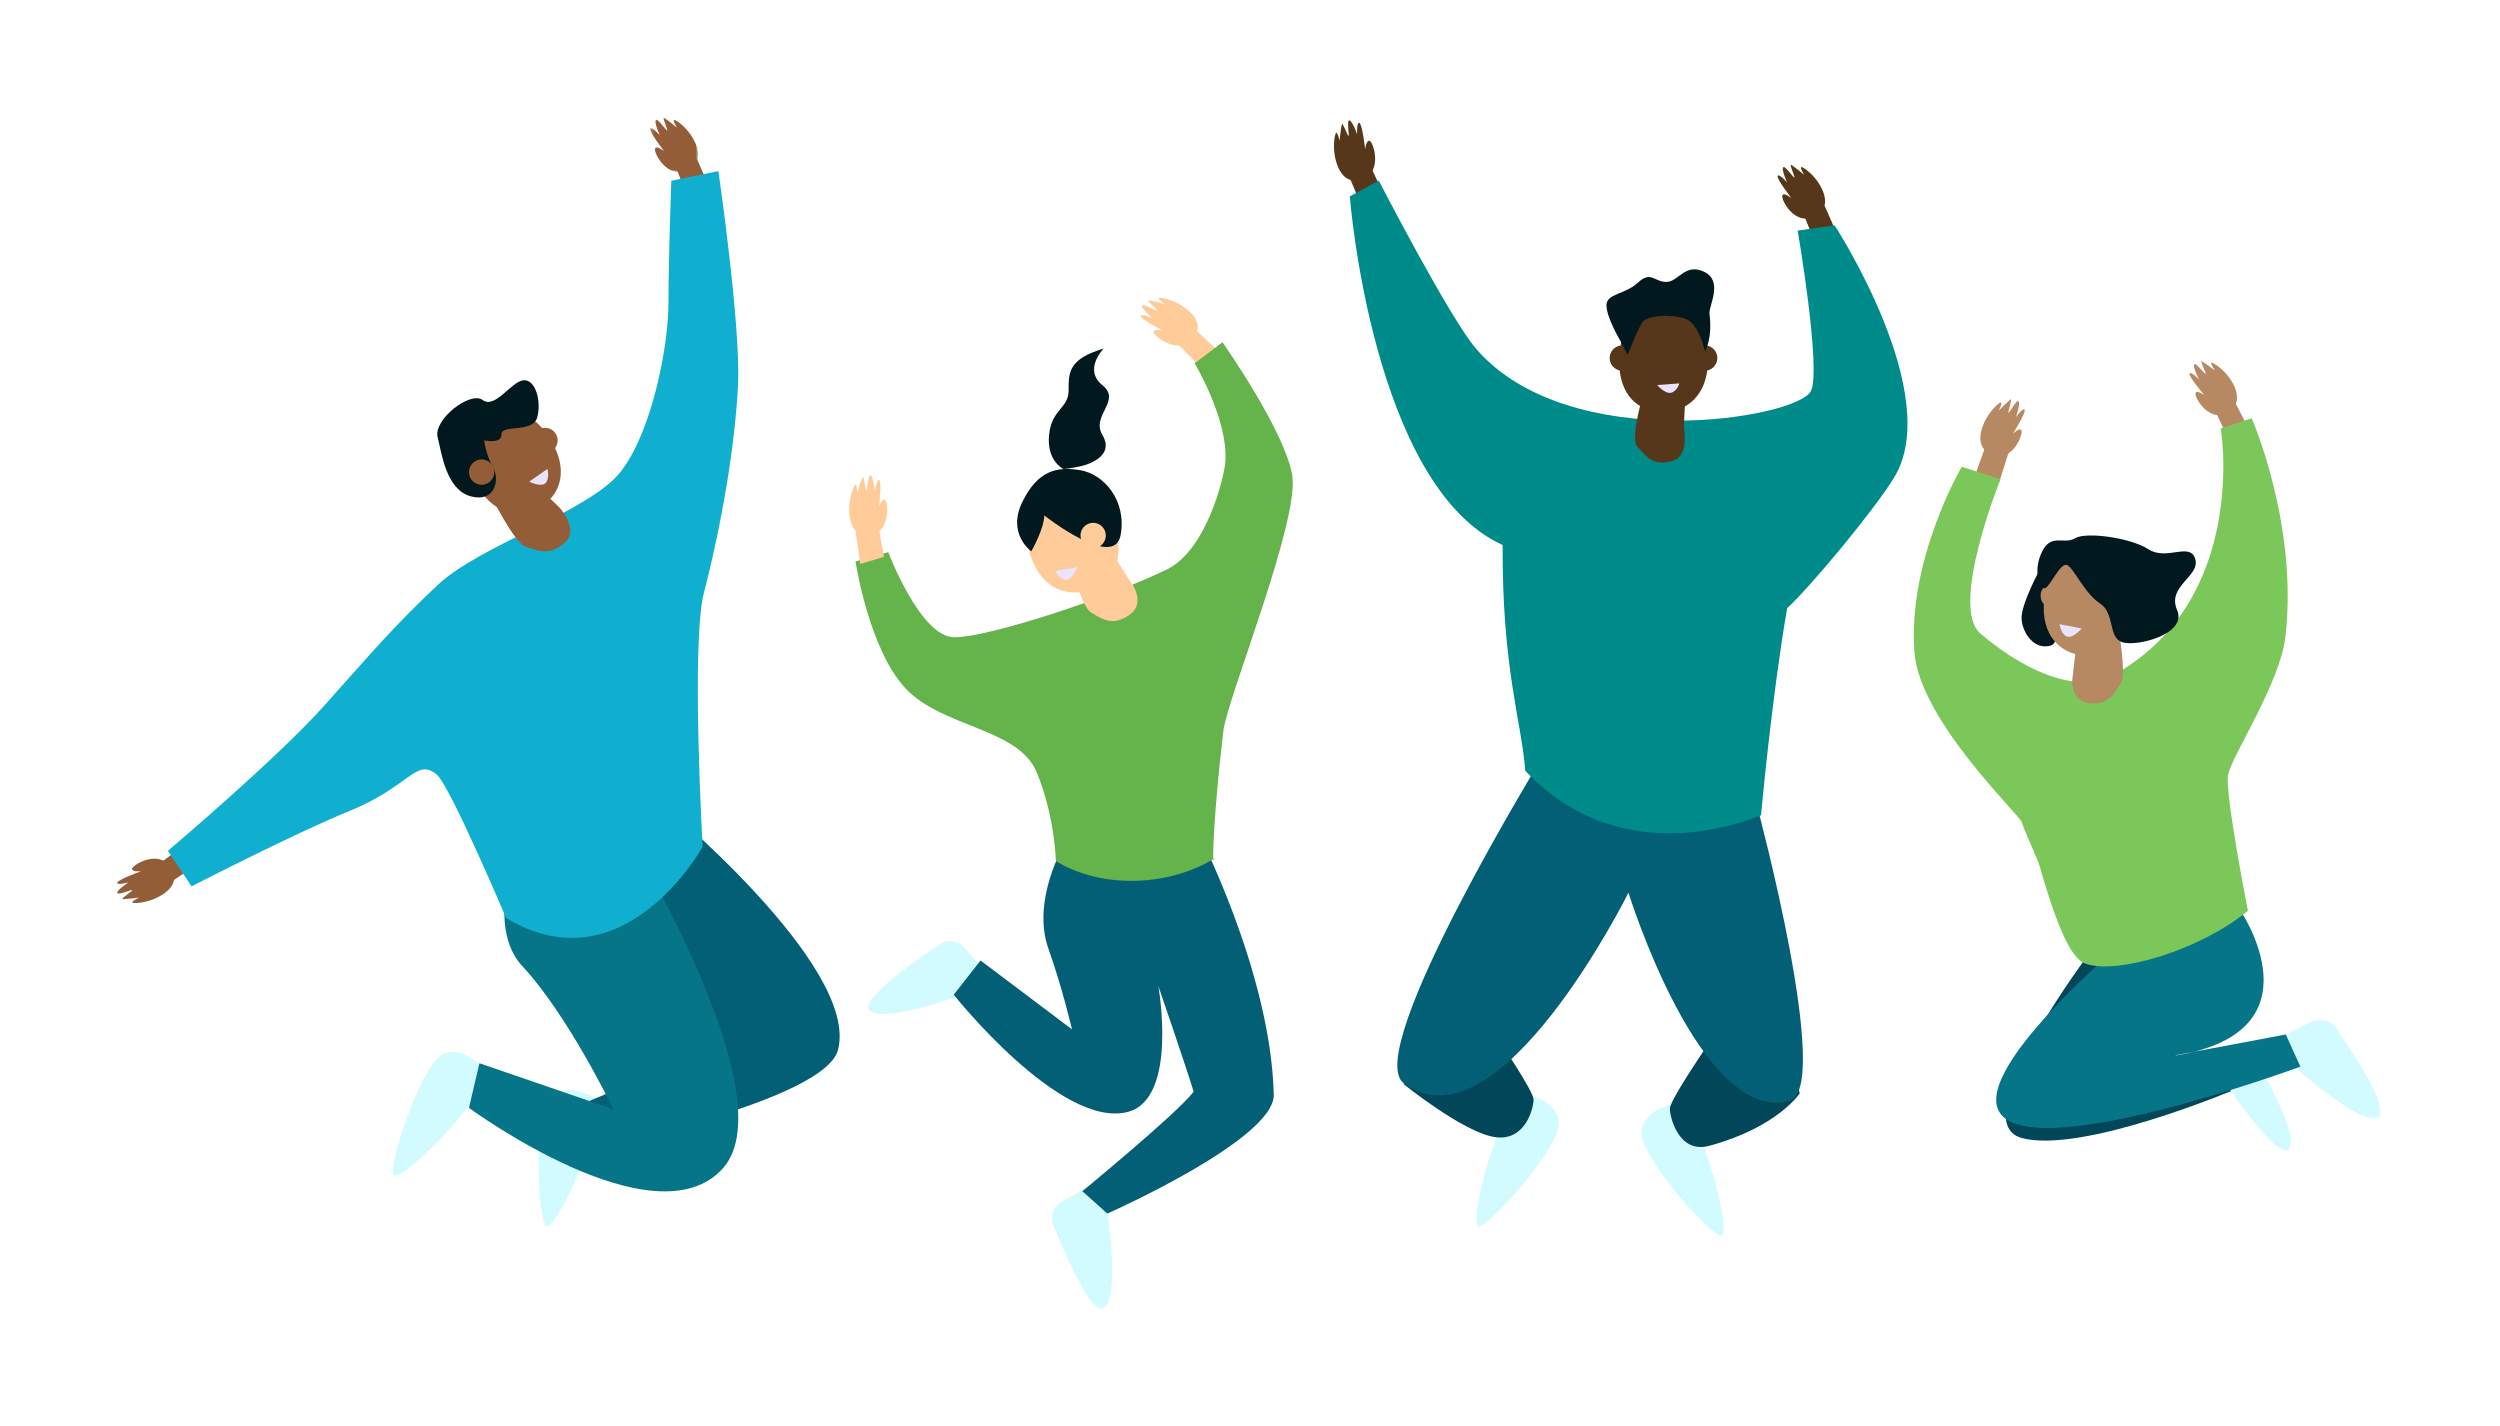 <svg width="789" height="450" viewBox="0 0 789 450" fill="none" xmlns="http://www.w3.org/2000/svg">
<g id="Group 163" filter="url(#filter0_d)">
<path id="Fill 1" fill-rule="evenodd" clip-rule="evenodd" d="M154 322.006C148.807 334.652 125.856 356.624 124.177 353.742C122.497 350.86 133.139 317.712 140.48 315.386C147.82 313.059 154 322.006 154 322.006" fill="#D2FBFF"/>
<path id="Fill 3" fill-rule="evenodd" clip-rule="evenodd" d="M189 330.241C188.555 343.741 174.844 371.982 172.285 369.89C169.727 367.796 168.131 333.429 174.146 328.752C180.161 324.075 189 330.241 189 330.241" fill="#D2FBFF"/>
<path id="Fill 5" fill-rule="evenodd" clip-rule="evenodd" d="M63 255.152L54.512 261L50 255.774L57.799 250L63 255.152Z" fill="#935D37"/>
<path id="Fill 7" fill-rule="evenodd" clip-rule="evenodd" d="M53.703 256.444C56.875 260.793 53.693 264.175 49.922 266.122C46.211 268.039 41.961 268.228 41.749 267.827C41.536 267.424 43.883 266.254 43.883 266.254C43.883 266.254 40.64 266.731 38.751 266.779C37.778 266.804 41.9 264.199 41.774 263.916C41.659 263.656 37.372 265.49 37.065 264.91C36.432 264.152 40.636 261.434 40.636 261.434C40.636 261.434 36.69 262.553 37.028 261.54C37.363 260.524 44.555 257.956 44.555 257.956C44.555 257.956 41.088 258.329 41.767 256.974C42.446 255.618 49.969 251.329 53.703 256.444" fill="#935D37"/>
<path id="Fill 9" fill-rule="evenodd" clip-rule="evenodd" d="M224 42.412L219.883 33L213 35.014L216.556 44L224 42.412Z" fill="#935D37"/>
<g id="Group 13">
<mask id="mask0" mask-type="alpha" maskUnits="userSpaceOnUse" x="205" y="20" width="16" height="18">
<path id="Clip 12" fill-rule="evenodd" clip-rule="evenodd" d="M205.22 20.1H220.307V37.279H205.22V20.1Z" fill="white"/>
</mask>
<g mask="url(#mask0)">
<path id="Fill 11" fill-rule="evenodd" clip-rule="evenodd" d="M216.499 36.818C221.59 34.785 220.775 30.228 218.667 26.584C216.594 23 213.108 20.6 212.705 20.831C212.302 21.061 213.637 23.294 213.637 23.294C213.637 23.294 211.161 21.18 209.593 20.145C208.783 19.612 210.824 24 210.561 24.174C210.319 24.335 207.712 20.516 207.132 20.849C206.177 21.16 208.223 25.69 208.223 25.69C208.223 25.69 205.51 22.659 205.232 23.7C204.953 24.74 209.607 30.715 209.607 30.715C209.607 30.715 206.885 28.573 206.707 30.084C206.53 31.596 210.511 39.21 216.499 36.818" fill="#935D37"/>
</g>
</g>
<path id="Fill 14" fill-rule="evenodd" clip-rule="evenodd" d="M207.019 235C207.019 235 271.526 287.77 264.459 314.394C260.21 330.4 188.504 345 188.504 345L185.199 330.797L224.25 314.394L187.872 273.729L185 238.873L207.019 235Z" fill="#035F75"/>
<path id="Fill 16" fill-rule="evenodd" clip-rule="evenodd" d="M167.751 238C167.751 238 150.512 272.58 164.877 287.949C179.243 303.318 193.608 333.095 193.608 333.095L151.305 318.555L148 332.645C148 332.645 206.675 375.747 228.161 351.71C249.054 328.337 195.524 241.842 195.524 241.842L167.751 238Z" fill="#067587"/>
<path id="Fill 18" fill-rule="evenodd" clip-rule="evenodd" d="M169.802 143.379C163.088 146.888 155.284 144.903 150.029 135.417C144.774 125.93 146.654 116.864 153.369 113.354C160.083 109.845 169.09 113.222 174.345 122.709C179.6 132.196 176.517 139.87 169.802 143.379Z" fill="#935D37"/>
<path id="Fill 20" fill-rule="evenodd" clip-rule="evenodd" d="M138.238 167.529C151.544 155.048 186.138 144.35 195.895 131.867C205.653 119.385 210.975 92.639 210.975 78.375C210.975 64.11 211.862 40.039 211.862 40.039L226.719 37C226.719 37 233.81 85.624 232.923 104.346C232.036 123.07 227.96 147.583 222.169 170.031C218.075 185.904 221.755 250.265 221.755 250.265C221.755 250.265 196.938 295.163 159.713 272.714C159.713 272.714 141.927 230.726 137.791 227.401C131.22 222.117 129.518 231.142 110.079 239.04C93.013 245.975 60.445 262.737 60.445 262.737L53 251.512C53 251.512 87.555 222.307 102.633 205.367C117.713 188.428 124.933 180.011 138.238 167.529" fill="#10AFD0"/>
<path id="Fill 22" fill-rule="evenodd" clip-rule="evenodd" d="M165.775 155.491C162.292 154.232 155 139.544 155 139.544L167.135 134L176.659 143.288C176.659 143.288 182.805 150.028 178.426 154.075C174.047 158.121 170.891 157.34 165.775 155.491" fill="#935D37"/>
<path id="Fill 24" fill-rule="evenodd" clip-rule="evenodd" d="M158.28 120.054C158.158 116.872 168.056 119.696 169.501 114.862C170.947 110.029 169.162 102.742 165.28 103.007C161.4 103.272 156.345 112.159 152.341 109.242C148.339 106.325 136.766 115.451 138.108 120.917C139.446 126.383 140.882 137.605 148.617 139.65C156.351 141.695 157.824 134.287 155.538 130.326C153.252 126.367 152.831 121.97 152.831 121.97C152.831 121.97 158.403 123.236 158.28 120.054Z" fill="#01181F"/>
<path id="Fill 26" fill-rule="evenodd" clip-rule="evenodd" d="M155.889 131.07C156.403 133.217 155.079 135.375 152.93 135.889C150.783 136.403 148.625 135.079 148.111 132.932C147.597 130.783 148.921 128.625 151.07 128.111C153.217 127.597 155.376 128.921 155.889 131.07" fill="#935D37"/>
<path id="Fill 28" fill-rule="evenodd" clip-rule="evenodd" d="M175.889 121.069C176.403 123.216 175.079 125.375 172.932 125.889C170.783 126.404 168.625 125.079 168.111 122.931C167.597 120.782 168.921 118.625 171.07 118.111C173.217 117.596 175.376 118.921 175.889 121.069" fill="#935D37"/>
<path id="Fill 36" fill-rule="evenodd" clip-rule="evenodd" d="M167 135.008L172.766 131C172.766 131 173.567 133.923 172.206 135.426C170.844 136.928 167 135.008 167 135.008" fill="#E9E4FF"/>
<path id="Fill 44" fill-rule="evenodd" clip-rule="evenodd" d="M710 118.932L705.391 110L699 112.447L703.045 121L710 118.932Z" fill="#B68962"/>
<path id="Fill 46" fill-rule="evenodd" clip-rule="evenodd" d="M702.713 113.352C707.427 110.929 706.319 106.391 704.043 102.87C701.804 99.404 698.301 97.24 697.933 97.502C697.566 97.763 699.002 99.918 699.002 99.918C699.002 99.918 696.485 97.966 694.912 97.037C694.099 96.558 696.366 100.837 696.127 101.031C695.908 101.211 693.143 97.55 692.611 97.929C691.723 98.312 694.005 102.731 694.005 102.731C694.005 102.731 691.196 99.873 691.005 100.943C690.814 102.014 695.69 107.7 695.69 107.7C695.69 107.7 692.936 105.737 692.876 107.275C692.815 108.813 697.169 116.203 702.713 113.352" fill="#B68962"/>
<path id="Fill 48" fill-rule="evenodd" clip-rule="evenodd" d="M623 133.915L626.571 124L634 125.561L630.987 135L623 133.915Z" fill="#B68962"/>
<path id="Fill 50" fill-rule="evenodd" clip-rule="evenodd" d="M629.064 126.682C624.002 124.975 624.454 120.237 626.221 116.341C627.962 112.506 631.151 109.785 631.556 109.991C631.961 110.198 630.836 112.589 630.836 112.589C630.836 112.589 633.07 110.233 634.51 109.055C635.252 108.447 633.603 113.104 633.87 113.263C634.115 113.41 636.352 109.296 636.938 109.593C637.882 109.843 636.237 114.644 636.237 114.644C636.237 114.644 638.634 111.33 638.979 112.378C639.324 113.427 635.269 119.905 635.269 119.905C635.269 119.905 637.741 117.502 638.022 119.04C638.303 120.58 635.018 128.691 629.064 126.682" fill="#B68962"/>
<path id="Fill 52" fill-rule="evenodd" clip-rule="evenodd" d="M660.384 282.535C660.384 282.535 619.067 336.796 637.935 342.112C656.802 347.428 705.678 326.706 705.678 326.706L671.491 307.73L684.942 274L660.384 282.535Z" fill="#024759"/>
<g id="Group 56">
<mask id="mask1" mask-type="alpha" maskUnits="userSpaceOnUse" x="721" y="304" width="31" height="32">
<path id="Clip 55" fill-rule="evenodd" clip-rule="evenodd" d="M721.395 304.872H751.432V335.948H721.395V304.872Z" fill="white"/>
</mask>
<g mask="url(#mask1)">
<path id="Fill 54" fill-rule="evenodd" clip-rule="evenodd" d="M721.395 309.479L729.399 305.529C732.631 303.933 736.56 305.352 737.978 308.627C737.978 308.627 757.007 335.409 749.804 335.936C742.6 336.462 724.299 319.757 724.299 319.757L721.395 309.479Z" fill="#D2FBFF"/>
</g>
</g>
<path id="Fill 57" fill-rule="evenodd" clip-rule="evenodd" d="M714.55 322C714.55 322 726.155 342.879 722.164 345.739C718.173 348.597 703.139 325.927 703.139 325.927L714.55 322Z" fill="#D2FBFF"/>
<path id="Fill 59" fill-rule="evenodd" clip-rule="evenodd" d="M721.395 309.479L726 319.634C726 319.634 637.238 352.377 630.414 332.713C624.816 316.583 677.888 273.65 677.888 273.65L706.833 270C706.833 270 734.393 309.753 684.333 316.464L721.395 309.479Z" fill="#067587"/>
<path id="Fill 61" fill-rule="evenodd" clip-rule="evenodd" d="M644.166 162C644.166 162 637.661 173.762 638.014 178.423C638.367 183.083 642.245 188.339 647.341 186.691C652.437 185.042 644.166 162 644.166 162" fill="#01181F"/>
<path id="Fill 63" fill-rule="evenodd" clip-rule="evenodd" d="M700.883 118.227L710.627 115C710.627 115 725.353 148.491 721.291 183.845C719.555 198.959 704.097 221.759 703.162 227.739C702.227 233.719 709.441 270.437 709.441 270.437C694.753 282.655 668.467 290.683 658.266 287.17C655.278 286.141 650.98 281.918 643.715 256.349C643.064 254.063 638.818 245.116 638.12 242.585C637.45 240.149 605.787 210.376 604.191 188.808C602.015 159.387 619.132 130.32 619.132 130.32L631.352 134.241C631.352 134.241 615.16 174.409 624.968 182.883C636.3 192.676 654.501 203.159 667.519 195.776C709.837 171.777 700.883 118.227 700.883 118.227" fill="#7CC759"/>
<path id="Fill 65" fill-rule="evenodd" clip-rule="evenodd" d="M657.796 189.941C665.467 190.596 671.896 185.782 672.884 175.047C673.874 164.313 668.412 156.699 660.742 156.045C653.071 155.39 646.096 161.944 645.107 172.679C644.118 183.413 650.125 189.288 657.796 189.941Z" fill="#B68962"/>
<path id="Fill 67" fill-rule="evenodd" clip-rule="evenodd" d="M669.387 198.537C671.275 195.434 668.201 179 668.201 179L655.835 181.624L654.022 197.479C654.022 197.479 653.384 204.132 659.039 204.872C664.693 205.611 666.614 203.095 669.387 198.537" fill="#B68962"/>
<path id="Fill 69" fill-rule="evenodd" clip-rule="evenodd" d="M664.059 173.678C664.433 175.855 666.5 177.316 668.678 176.941C670.855 176.568 672.315 174.498 671.942 172.322C671.567 170.145 669.499 168.684 667.323 169.059C665.145 169.433 663.684 171.5 664.059 173.678" fill="#FFB7B9"/>
<path id="Fill 71" fill-rule="evenodd" clip-rule="evenodd" d="M644.059 171.678C644.433 173.855 646.5 175.315 648.678 174.942C650.855 174.567 652.316 172.499 651.941 170.323C651.567 168.145 649.498 166.684 647.322 167.059C645.145 167.433 643.684 169.5 644.059 171.678" fill="#B68962"/>
<path id="Fill 79" fill-rule="evenodd" clip-rule="evenodd" d="M657 181.324L650 180C650 180 650.379 183.039 652.247 183.869C654.116 184.697 657 181.324 657 181.324" fill="#E9E4FF"/>
<path id="Fill 81" fill-rule="evenodd" clip-rule="evenodd" d="M662.703 173.401C667.573 176.558 665.22 184.152 669.756 185.681C674.291 187.211 690.404 183.145 687.093 175.535C683.781 167.925 694.496 164.872 692.821 159.415C691.145 153.959 683.819 160.071 678.065 156.359C672.311 152.645 658.277 150.774 654.858 152.883C651.439 154.991 647.36 151.156 644.446 157.152C641.531 163.151 643.655 168.987 645.314 168.66C646.974 168.333 650.167 160.454 652.339 161.33C653.838 161.935 655.888 165.957 658.617 169.427C659.839 170.981 661.197 172.425 662.703 173.401Z" fill="#01181F"/>
<path id="Fill 83" fill-rule="evenodd" clip-rule="evenodd" d="M310 288.697L304.37 282.108C302.097 279.447 298.083 279.282 295.603 281.746C295.603 281.746 268.732 299.13 274.928 302.292C281.123 305.454 303.591 297.004 303.591 297.004L310 288.697Z" fill="#D2FBFF"/>
<path id="Fill 85" fill-rule="evenodd" clip-rule="evenodd" d="M342.676 358L335.101 362.255C332.042 363.974 331.071 367.906 332.98 370.843C332.98 370.843 344.561 400.821 348.901 395.328C353.24 389.835 349.507 365.974 349.507 365.974L342.676 358Z" fill="#D2FBFF"/>
<path id="Fill 87" fill-rule="evenodd" clip-rule="evenodd" d="M385 94.336L377.274 87L372 91.838L379.042 99L385 94.336Z" fill="#FFCC99"/>
<path id="Fill 89" fill-rule="evenodd" clip-rule="evenodd" d="M376.143 90.137C379.973 86.19 377.239 82.362 373.704 79.899C370.226 77.475 365.954 76.716 365.681 77.091C365.409 77.467 367.615 78.958 367.615 78.958C367.615 78.958 364.402 78.043 362.5 77.742C361.519 77.587 365.316 80.758 365.149 81.026C364.994 81.271 360.921 78.854 360.526 79.397C359.778 80.073 363.642 83.369 363.642 83.369C363.642 83.369 359.812 81.714 360.007 82.78C360.202 83.845 367.108 87.392 367.108 87.392C367.108 87.392 363.655 86.552 364.147 88.005C364.64 89.459 371.638 94.78 376.143 90.137" fill="#FFCC99"/>
<path id="Fill 91" fill-rule="evenodd" clip-rule="evenodd" d="M377.364 244.155L345.46 240L336.098 249.142C336.098 249.142 325.377 266.847 330.876 282.388C335.433 295.27 338.316 307.868 338.316 307.868L309.455 286.128L301 296.934C301 296.934 334.739 339.444 355.943 333.921C371.895 329.764 365.587 294.231 365.587 294.231C365.587 294.231 374.889 321.311 376.713 327.545C371.454 334.425 341.594 358.936 341.594 358.936L349.473 366C349.473 366 402.328 342.609 401.998 328.482C401.087 289.417 377.364 244.155 377.364 244.155" fill="#035F75"/>
<path id="Fill 93" fill-rule="evenodd" clip-rule="evenodd" d="M386.738 128.501C387.564 115.167 377.027 97.666 377.027 97.666L385.809 91C385.809 91 405.333 118.71 407.813 132.878C410.291 147.044 387.31 203.579 386.117 213.507C382.967 239.755 382.415 258.103 383.225 253.925C369.472 262.557 348.08 263.82 333.225 254.759C333.225 254.759 333.019 241.007 327.233 226.84C321.448 212.674 297.273 212.674 285.704 200.172C274.133 187.672 270 160.17 270 160.17L280.331 157.253C280.331 157.253 290.455 184.13 301.199 184.13C311.944 184.13 349.539 171.871 368.349 162.67C380.675 156.641 386.411 133.78 386.738 128.501Z" fill="#65B34B"/>
<path id="Fill 95" fill-rule="evenodd" clip-rule="evenodd" d="M324.921 157.344C327.829 167.851 335.627 171.427 343.131 169.502C350.633 167.577 355 160.88 352.092 150.373C349.184 139.866 341.28 134.459 333.777 136.385C326.273 138.309 322.012 146.839 324.921 157.344" fill="#FFCC99"/>
<path id="Fill 97" fill-rule="evenodd" clip-rule="evenodd" d="M344.22 176.231C341.171 174.344 337 158.348 337 158.348L349.437 155L357.836 168.237C357.836 168.237 361.249 173.849 356.387 177.102C351.523 180.354 348.696 179.002 344.22 176.231Z" fill="#FFCC99"/>
<path id="Fill 99" fill-rule="evenodd" clip-rule="evenodd" d="M329.562 145.67C329.562 145.67 351.588 162.995 353.649 151.965C355.71 140.934 348.341 132.662 340.993 131.403C333.645 130.144 327.52 131.403 322.623 141.474C317.724 151.545 325.48 157 325.48 157C325.48 157 329.562 149.866 329.562 145.67Z" fill="#01181F"/>
<path id="Fill 101" fill-rule="evenodd" clip-rule="evenodd" d="M341.528 153.985C342.623 155.903 345.067 156.568 346.985 155.472C348.903 154.376 349.568 151.933 348.472 150.016C347.376 148.098 344.933 147.432 343.015 148.528C341.098 149.623 340.432 152.067 341.528 153.985" fill="#FFCC99"/>
<path id="Fill 109" fill-rule="evenodd" clip-rule="evenodd" d="M333 163.187C333 163.187 334.367 165.874 336.394 165.997C338.422 166.119 340 162 340 162L333 163.187Z" fill="#E9E4FF"/>
<path id="Fill 111" fill-rule="evenodd" clip-rule="evenodd" d="M335.603 131C335.603 131 330.265 128.522 331.086 120.261C331.908 111.999 337.246 111.999 337.246 106.217C337.246 100.435 337.246 96.304 348.333 93C348.333 93 341.763 99.609 347.922 104.565C354.08 109.522 344.226 114.065 347.922 120.261C351.617 126.456 344.637 129.347 340.942 130.173C337.246 131 335.603 131 335.603 131" fill="#01181F"/>
<path id="Fill 113" fill-rule="evenodd" clip-rule="evenodd" d="M271.491 161L270 150.613L277.242 149L279 158.73L271.491 161Z" fill="#FFCC99"/>
<path id="Fill 115" fill-rule="evenodd" clip-rule="evenodd" d="M268.001 143.941C267.944 139.713 269.62 135.819 270.062 135.819C270.503 135.819 270.503 138.474 270.503 138.474C270.503 138.474 271.492 135.344 272.269 133.631C272.669 132.747 273.147 137.671 273.446 137.693C273.722 137.713 273.985 133.006 274.623 133.006C275.555 132.797 276.095 137.849 276.095 137.849C276.095 137.849 276.831 133.787 277.567 134.569C278.303 135.349 277.42 143.004 277.42 143.004C277.42 143.004 278.597 139.724 279.48 140.974C280.363 142.224 280.831 150.991 274.771 151.91C269.62 152.692 268.06 148.239 268.001 143.941Z" fill="#FFCC99"/>
<path id="Fill 117" fill-rule="evenodd" clip-rule="evenodd" d="M543.187 373C539.84 373 516.412 346.959 518.085 339.401C519.758 331.841 530.636 331 530.636 331C539.003 341.919 546.533 373 543.187 373Z" fill="#D2FBFF"/>
<path id="Fill 119" fill-rule="evenodd" clip-rule="evenodd" d="M537.822 314.438C537.822 314.438 527 330.365 527 332.879C527 335.394 529.71 347.275 539.488 344.614C561.047 338.748 568 328.059 568 328.059C568 328.059 564.461 311.086 537.822 314.438" fill="#024759"/>
<path id="Fill 121" fill-rule="evenodd" clip-rule="evenodd" d="M479.364 328C470.997 338.92 463.467 370 466.813 370C470.16 370 493.587 343.96 491.915 336.4C490.241 328.84 479.364 328 479.364 328" fill="#D2FBFF"/>
<path id="Fill 123" fill-rule="evenodd" clip-rule="evenodd" d="M473.178 311.441C473.178 311.441 484 327.477 484 330.008C484 332.54 481.502 343.512 471.512 341.825C461.522 340.136 443 325.156 443 325.156C443 325.156 446.537 308.066 473.178 311.441" fill="#024759"/>
<path id="Fill 125" fill-rule="evenodd" clip-rule="evenodd" d="M430.099 49L426 39.183L432.8 36L437 45.118L430.099 49Z" fill="#573719"/>
<path id="Fill 127" fill-rule="evenodd" clip-rule="evenodd" d="M430.192 39.446C425.144 41.488 422.541 37.53 421.498 33.348C420.471 29.234 421.279 25.015 421.727 24.906C422.176 24.796 422.784 27.39 422.784 27.39C422.784 27.39 423.072 24.088 423.467 22.223C423.671 21.26 425.283 25.949 425.592 25.895C425.877 25.846 425.066 21.187 425.713 21.028C426.612 20.592 428.316 25.39 428.316 25.39C428.316 25.39 428.132 21.242 429.058 21.823C429.984 22.402 430.841 30.094 430.841 30.094C430.841 30.094 431.284 26.6 432.466 27.601C433.648 28.602 436.131 37.044 430.192 39.446" fill="#573719"/>
<path id="Fill 129" fill-rule="evenodd" clip-rule="evenodd" d="M580 57.413L575.883 48L569 50.014L572.556 59L580 57.413Z" fill="#573719"/>
<path id="Fill 131" fill-rule="evenodd" clip-rule="evenodd" d="M574.37 41.417C572.309 37.87 568.843 35.495 568.442 35.724C568.042 35.951 569.37 38.161 569.37 38.161C569.37 38.161 566.908 36.069 565.348 35.044C564.543 34.517 566.571 38.86 566.31 39.032C566.07 39.19 563.478 35.412 562.901 35.742C561.952 36.05 563.987 40.531 563.987 40.531C563.987 40.531 561.289 37.532 561.012 38.562C560.735 39.592 565.362 45.504 565.362 45.504C565.362 45.504 562.655 43.383 562.48 44.879C562.303 46.375 566.261 53.911 572.214 51.544C577.275 49.532 576.466 45.022 574.37 41.417Z" fill="#573719"/>
<path id="Fill 133" fill-rule="evenodd" clip-rule="evenodd" d="M487.936 220C487.936 220 429.601 314.798 442.999 324.846C472.957 347.313 513.942 264.725 513.942 264.725C513.942 264.725 536.617 337.951 564.703 330.462C578.481 326.788 554.717 238.099 554.717 238.099L487.936 220Z" fill="#035F75"/>
<path id="Fill 135" fill-rule="evenodd" clip-rule="evenodd" d="M567.355 55.778C567.355 55.778 574.88 99.707 571.513 106.433C567.18 115.086 495.341 127.058 465.911 93.146C457.617 83.588 435.146 40 435.146 40L426 44.981C426 44.981 433.069 136.327 474.227 155.012C474.016 193.986 480.299 211.195 481.377 226.272C503.17 249.383 532.334 249.509 555.779 240.271C555.779 240.271 559.148 203.054 564.029 174.942C570.95 168.617 590.87 144.865 597.705 133.836C613.92 107.679 578.996 54.116 578.996 54.116L567.355 55.778Z" fill="#008B8B"/>
<path id="Fill 137" fill-rule="evenodd" clip-rule="evenodd" d="M524.638 113C516.906 112.965 510.946 107.6 511 96.828C511.054 86.056 517.253 78.966 524.985 79C532.716 79.036 539.053 86.184 539 96.955C538.946 107.727 532.37 113.035 524.638 113Z" fill="#573719"/>
<path id="Fill 139" fill-rule="evenodd" clip-rule="evenodd" d="M516.611 123.73C514.302 120.919 519.282 105 519.282 105L532 105.746L531.419 117.815C531.419 117.815 533.37 126.888 527.818 128.482C522.266 130.075 520.004 127.856 516.611 123.73" fill="#573719"/>
<path id="Fill 141" fill-rule="evenodd" clip-rule="evenodd" d="M513.042 92.139C515.174 92.714 516.436 94.909 515.861 97.041C515.287 99.174 513.091 100.436 510.958 99.861C508.826 99.285 507.564 97.091 508.139 94.958C508.713 92.826 510.909 91.563 513.042 92.139Z" fill="#573719"/>
<path id="Fill 143" fill-rule="evenodd" clip-rule="evenodd" d="M541.861 97.042C541.286 99.175 539.091 100.436 536.959 99.861C534.826 99.286 533.564 97.091 534.139 94.959C534.713 92.827 536.909 91.564 539.042 92.139C541.174 92.714 542.437 94.909 541.861 97.042" fill="#573719"/>
<path id="Fill 151" fill-rule="evenodd" clip-rule="evenodd" d="M523 104.527L530 104C530 104 529.355 106.415 527.444 106.937C525.531 107.461 523 104.527 523 104.527L527.345 105.633" fill="#E9E4FF"/>
<path id="Fill 153" fill-rule="evenodd" clip-rule="evenodd" d="M513.706 95C513.706 95 517.447 85.184 518.786 84.226C522.038 81.903 530.031 82.573 532.401 83.804C536.465 85.916 538.091 93.943 538.091 93.943C538.091 93.943 540.53 89.929 539.514 82.114C539.187 79.603 543.984 71.764 537.887 68.806C531.792 65.85 529.759 71.975 525.899 71.975C522.038 71.975 521.022 68.385 516.957 72.187C512.894 75.989 507 75.566 507 79.368C507 83.171 511.267 90.352 511.267 90.352L513.706 95Z" fill="#01181F"/>
</g>
<defs>
<filter id="filter0_d" x="0" y="0.1" width="788.432" height="449.9" filterUnits="userSpaceOnUse" color-interpolation-filters="sRGB">
<feFlood flood-opacity="0" result="BackgroundImageFix"/>
<feColorMatrix in="SourceAlpha" type="matrix" values="0 0 0 0 0 0 0 0 0 0 0 0 0 0 0 0 0 0 127 0"/>
<feOffset dy="17"/>
<feGaussianBlur stdDeviation="18.5"/>
<feColorMatrix type="matrix" values="0 0 0 0 0.004 0 0 0 0 0.09 0 0 0 0 0.122 0 0 0 0.46 0"/>
<feBlend mode="normal" in2="BackgroundImageFix" result="effect1_dropShadow"/>
<feBlend mode="normal" in="SourceGraphic" in2="effect1_dropShadow" result="shape"/>
</filter>
</defs>
</svg>
